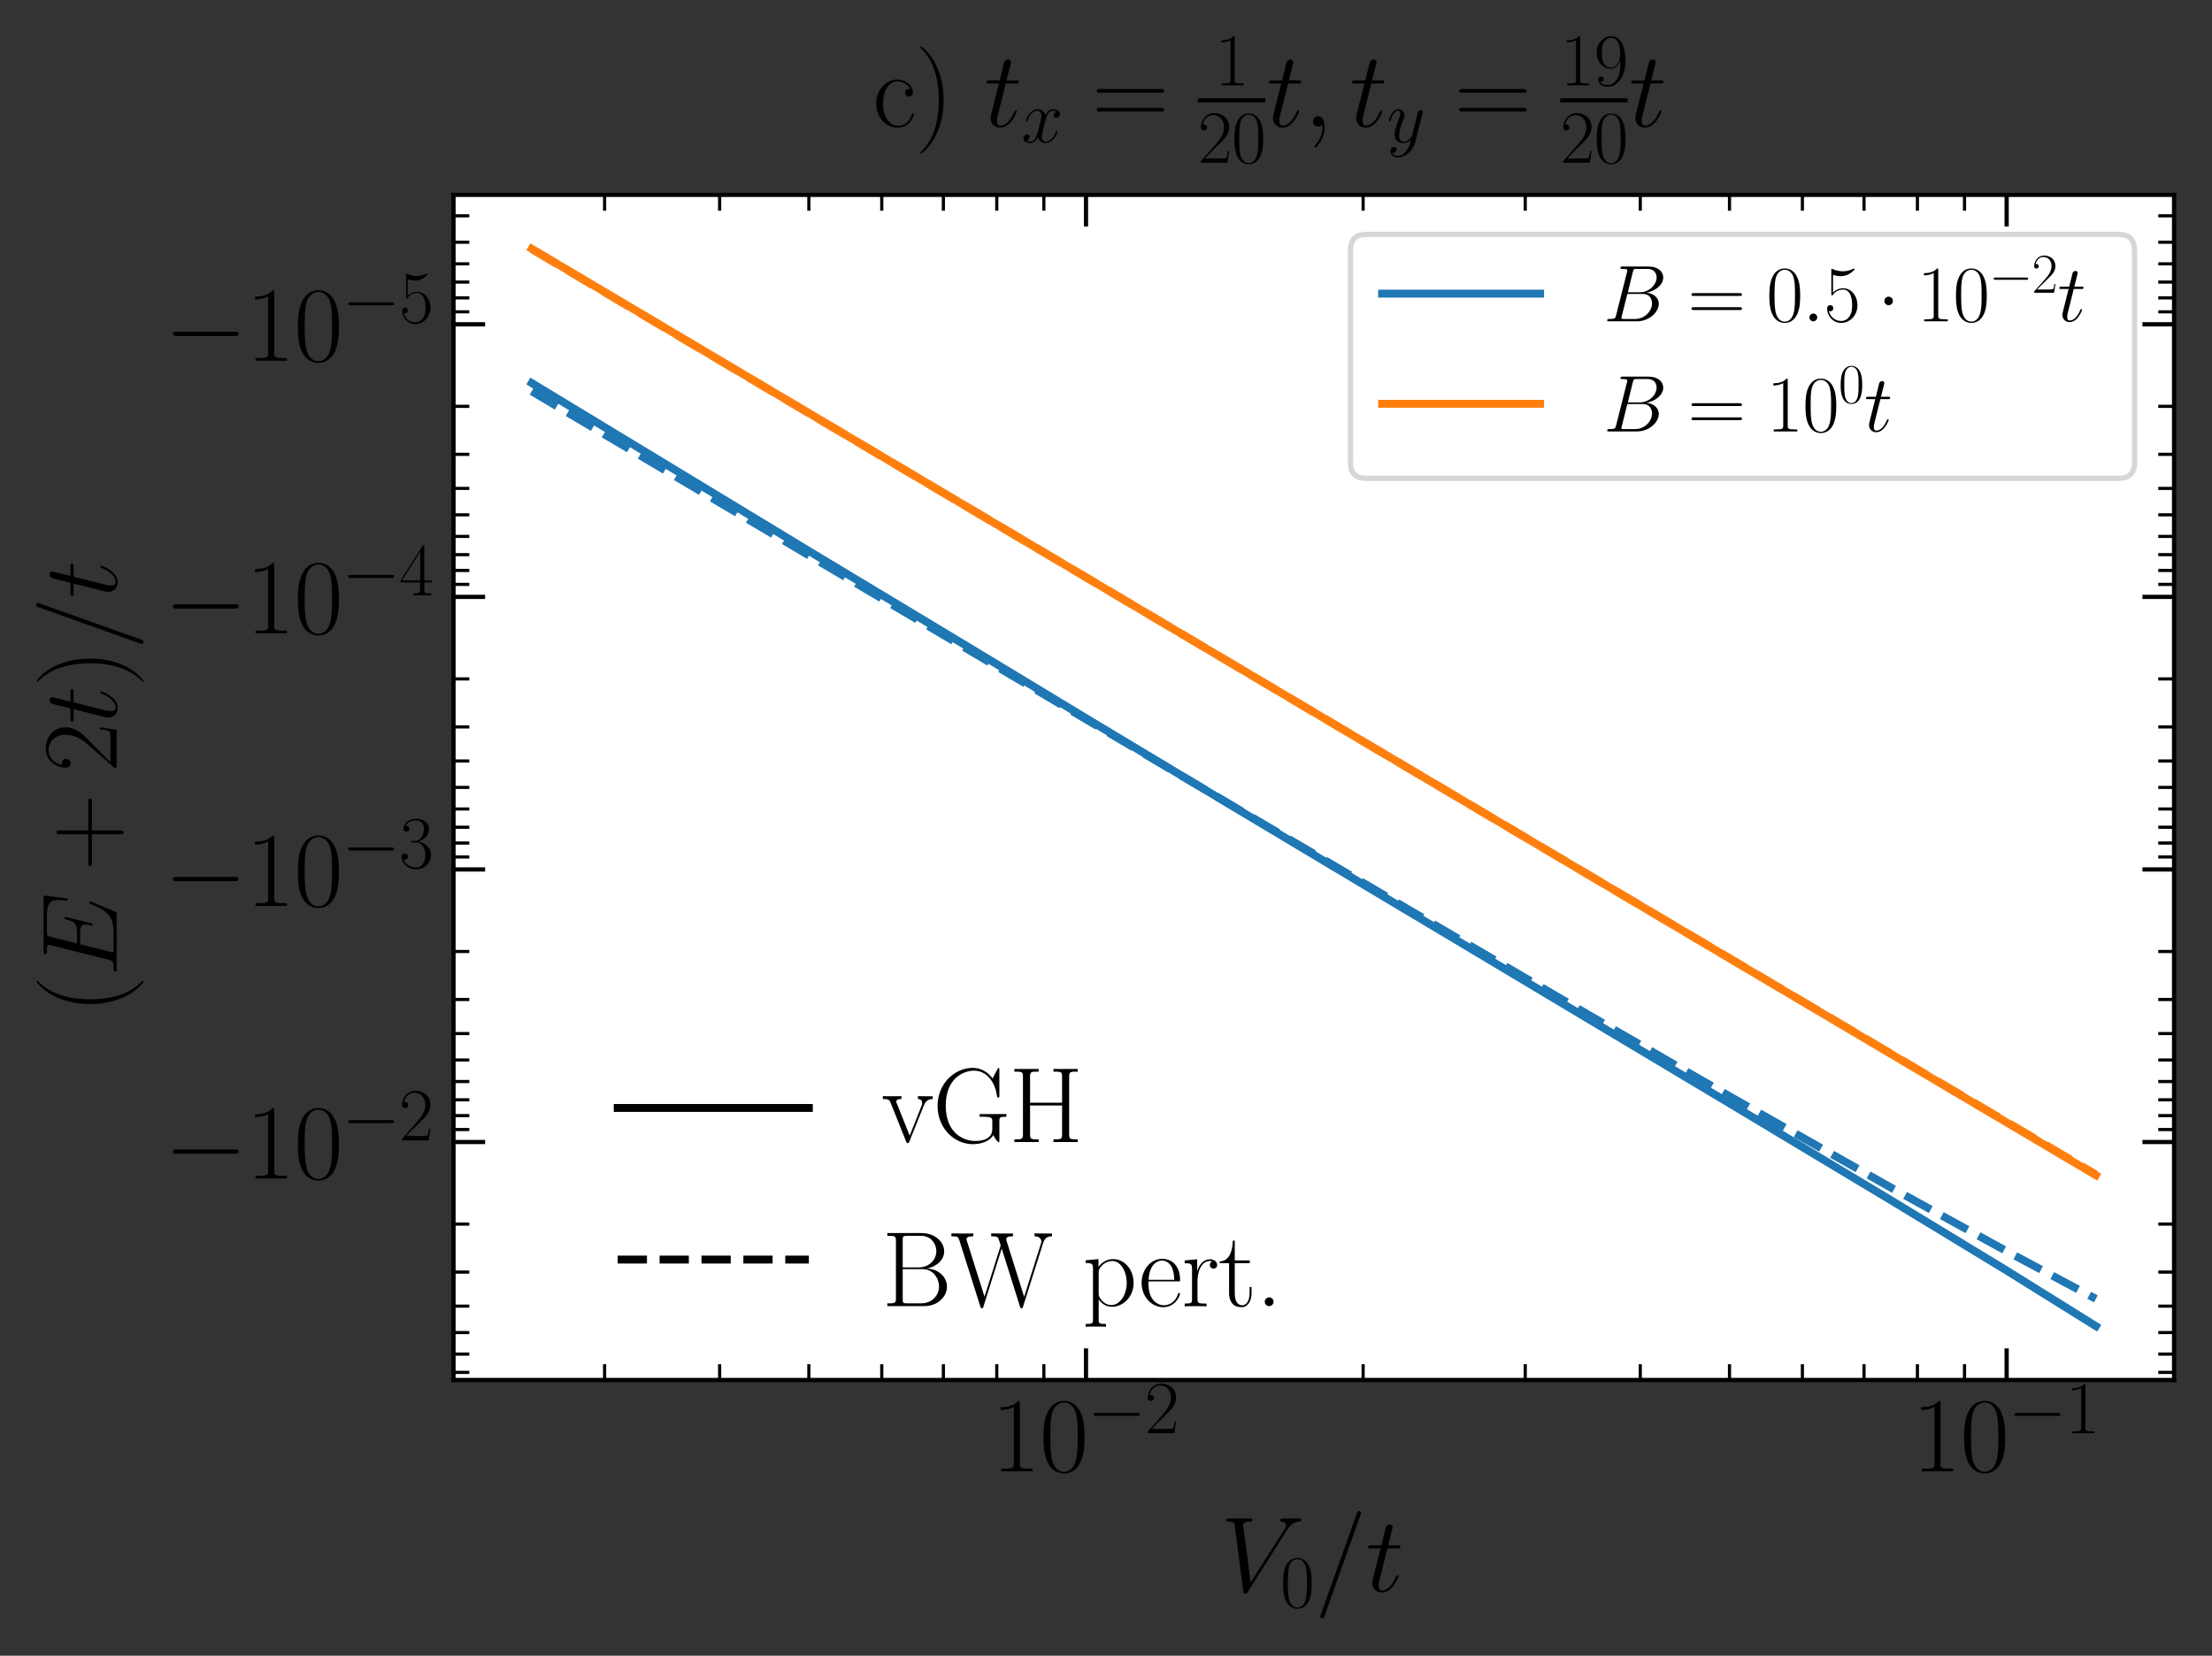 <?xml version="1.0" encoding="utf-8" standalone="no"?>
<!DOCTYPE svg PUBLIC "-//W3C//DTD SVG 1.1//EN"
  "http://www.w3.org/Graphics/SVG/1.1/DTD/svg11.dtd">
<svg xmlns:xlink="http://www.w3.org/1999/xlink" width="419.845pt" height="314.319pt" viewBox="0 0 419.845 314.319" xmlns="http://www.w3.org/2000/svg" version="1.1">
 <rect x="0" y="0" width="419.845" height="314.319" fill="#333333" stroke="none"/>
 <defs>
  <style type="text/css">*{stroke-linejoin: round; stroke-linecap: butt}</style>
 </defs>
 <g id="figure_1">
  <g id="patch_1">
   <path d="M 0 314.319 
L 419.845 314.319 
L 419.845 -0 
L 0 -0 
L 0 314.319 
z
" style="fill: none"/>
  </g>
  <g id="axes_1">
   <g id="patch_2">
    <path d="M 86.076 261.981 
L 412.645 261.981 
L 412.645 36.999 
L 86.076 36.999 
z
" style="fill: #ffffff"/>
   </g>
   <g id="matplotlib.axis_1">
    <g id="xtick_1">
     <g id="line2d_1">
      <defs>
       <path id="m3bafd3b649" d="M 0 0 
L 0 -6 
" style="stroke: #000000; stroke-width: 0.8"/>
      </defs>
      <g>
       <use xlink:href="#m3bafd3b649" x="206.125" y="261.981" style="stroke: #000000; stroke-width: 0.8"/>
      </g>
     </g>
     <g id="line2d_2">
      <defs>
       <path id="mfd00c91b81" d="M 0 0 
L 0 6 
" style="stroke: #000000; stroke-width: 0.8"/>
      </defs>
      <g>
       <use xlink:href="#mfd00c91b81" x="206.125" y="36.999" style="stroke: #000000; stroke-width: 0.8"/>
      </g>
     </g>
     <g id="text_1">
      <!-- $\mathdefault{10^{-2}}$ -->
      <g transform="translate(188.148 279.318) scale(0.2 -0.2)">
       <defs>
        <path id="CMR17-31" d="M 1702 4058 
C 1702 4192 1696 4192 1606 4192 
C 1357 3916 979 3827 621 3827 
C 602 3827 570 3827 563 3808 
C 557 3795 557 3782 557 3648 
C 755 3648 1088 3686 1344 3839 
L 1344 461 
C 1344 236 1331 160 781 160 
L 589 160 
L 589 0 
C 896 0 1216 0 1523 0 
C 1830 0 2150 0 2458 0 
L 2458 160 
L 2266 160 
C 1715 160 1702 230 1702 458 
L 1702 4058 
z
" transform="scale(0.016)"/>
        <path id="CMR17-30" d="M 2688 2025 
C 2688 2416 2682 3080 2413 3591 
C 2176 4039 1798 4198 1466 4198 
C 1158 4198 768 4058 525 3597 
C 269 3118 243 2524 243 2025 
C 243 1661 250 1106 448 619 
C 723 -39 1216 -128 1466 -128 
C 1760 -128 2208 -7 2470 600 
C 2662 1042 2688 1559 2688 2025 
z
M 1466 -26 
C 1056 -26 813 325 723 812 
C 653 1188 653 1738 653 2096 
C 653 2588 653 2997 736 3387 
C 858 3929 1216 4096 1466 4096 
C 1728 4096 2067 3923 2189 3400 
C 2272 3036 2278 2607 2278 2096 
C 2278 1680 2278 1169 2202 792 
C 2067 95 1690 -26 1466 -26 
z
" transform="scale(0.016)"/>
        <path id="CMSY10-0" d="M 4218 1472 
C 4326 1472 4442 1472 4442 1600 
C 4442 1728 4326 1728 4218 1728 
L 755 1728 
C 646 1728 531 1728 531 1600 
C 531 1472 646 1472 755 1472 
L 4218 1472 
z
" transform="scale(0.016)"/>
        <path id="CMR17-32" d="M 2669 989 
L 2554 989 
C 2490 536 2438 459 2413 420 
C 2381 369 1920 369 1830 369 
L 602 369 
C 832 619 1280 1072 1824 1597 
C 2214 1967 2669 2402 2669 3035 
C 2669 3790 2067 4224 1395 4224 
C 691 4224 262 3604 262 3030 
C 262 2780 448 2748 525 2748 
C 589 2748 781 2787 781 3010 
C 781 3207 614 3264 525 3264 
C 486 3264 448 3258 422 3245 
C 544 3790 915 4058 1306 4058 
C 1862 4058 2227 3617 2227 3035 
C 2227 2479 1901 2000 1536 1584 
L 262 146 
L 262 0 
L 2515 0 
L 2669 989 
z
" transform="scale(0.016)"/>
       </defs>
       <use xlink:href="#CMR17-31" transform="scale(0.996)"/>
       <use xlink:href="#CMR17-30" transform="translate(45.69 0) scale(0.996)"/>
       <use xlink:href="#CMSY10-0" transform="translate(91.381 36.154) scale(0.697)"/>
       <use xlink:href="#CMR17-32" transform="translate(145.622 36.154) scale(0.697)"/>
      </g>
     </g>
    </g>
    <g id="xtick_2">
     <g id="line2d_3">
      <g>
       <use xlink:href="#m3bafd3b649" x="380.867" y="261.981" style="stroke: #000000; stroke-width: 0.8"/>
      </g>
     </g>
     <g id="line2d_4">
      <g>
       <use xlink:href="#mfd00c91b81" x="380.867" y="36.999" style="stroke: #000000; stroke-width: 0.8"/>
      </g>
     </g>
     <g id="text_2">
      <!-- $\mathdefault{10^{-1}}$ -->
      <g transform="translate(362.89 279.318) scale(0.2 -0.2)">
       <use xlink:href="#CMR17-31" transform="scale(0.996)"/>
       <use xlink:href="#CMR17-30" transform="translate(45.69 0) scale(0.996)"/>
       <use xlink:href="#CMSY10-0" transform="translate(91.381 36.154) scale(0.697)"/>
       <use xlink:href="#CMR17-31" transform="translate(145.622 36.154) scale(0.697)"/>
      </g>
     </g>
    </g>
    <g id="xtick_3">
     <g id="line2d_5">
      <defs>
       <path id="mc73b7e8c5b" d="M 0 0 
L 0 -3 
" style="stroke: #000000; stroke-width: 0.6"/>
      </defs>
      <g>
       <use xlink:href="#mc73b7e8c5b" x="114.756" y="261.981" style="stroke: #000000; stroke-width: 0.6"/>
      </g>
     </g>
     <g id="line2d_6">
      <defs>
       <path id="mbae20dcf1d" d="M 0 0 
L 0 3 
" style="stroke: #000000; stroke-width: 0.6"/>
      </defs>
      <g>
       <use xlink:href="#mbae20dcf1d" x="114.756" y="36.999" style="stroke: #000000; stroke-width: 0.6"/>
      </g>
     </g>
    </g>
    <g id="xtick_4">
     <g id="line2d_7">
      <g>
       <use xlink:href="#mc73b7e8c5b" x="136.588" y="261.981" style="stroke: #000000; stroke-width: 0.6"/>
      </g>
     </g>
     <g id="line2d_8">
      <g>
       <use xlink:href="#mbae20dcf1d" x="136.588" y="36.999" style="stroke: #000000; stroke-width: 0.6"/>
      </g>
     </g>
    </g>
    <g id="xtick_5">
     <g id="line2d_9">
      <g>
       <use xlink:href="#mc73b7e8c5b" x="153.522" y="261.981" style="stroke: #000000; stroke-width: 0.6"/>
      </g>
     </g>
     <g id="line2d_10">
      <g>
       <use xlink:href="#mbae20dcf1d" x="153.522" y="36.999" style="stroke: #000000; stroke-width: 0.6"/>
      </g>
     </g>
    </g>
    <g id="xtick_6">
     <g id="line2d_11">
      <g>
       <use xlink:href="#mc73b7e8c5b" x="167.359" y="261.981" style="stroke: #000000; stroke-width: 0.6"/>
      </g>
     </g>
     <g id="line2d_12">
      <g>
       <use xlink:href="#mbae20dcf1d" x="167.359" y="36.999" style="stroke: #000000; stroke-width: 0.6"/>
      </g>
     </g>
    </g>
    <g id="xtick_7">
     <g id="line2d_13">
      <g>
       <use xlink:href="#mc73b7e8c5b" x="179.057" y="261.981" style="stroke: #000000; stroke-width: 0.6"/>
      </g>
     </g>
     <g id="line2d_14">
      <g>
       <use xlink:href="#mbae20dcf1d" x="179.057" y="36.999" style="stroke: #000000; stroke-width: 0.6"/>
      </g>
     </g>
    </g>
    <g id="xtick_8">
     <g id="line2d_15">
      <g>
       <use xlink:href="#mc73b7e8c5b" x="189.191" y="261.981" style="stroke: #000000; stroke-width: 0.6"/>
      </g>
     </g>
     <g id="line2d_16">
      <g>
       <use xlink:href="#mbae20dcf1d" x="189.191" y="36.999" style="stroke: #000000; stroke-width: 0.6"/>
      </g>
     </g>
    </g>
    <g id="xtick_9">
     <g id="line2d_17">
      <g>
       <use xlink:href="#mc73b7e8c5b" x="198.129" y="261.981" style="stroke: #000000; stroke-width: 0.6"/>
      </g>
     </g>
     <g id="line2d_18">
      <g>
       <use xlink:href="#mbae20dcf1d" x="198.129" y="36.999" style="stroke: #000000; stroke-width: 0.6"/>
      </g>
     </g>
    </g>
    <g id="xtick_10">
     <g id="line2d_19">
      <g>
       <use xlink:href="#mc73b7e8c5b" x="258.727" y="261.981" style="stroke: #000000; stroke-width: 0.6"/>
      </g>
     </g>
     <g id="line2d_20">
      <g>
       <use xlink:href="#mbae20dcf1d" x="258.727" y="36.999" style="stroke: #000000; stroke-width: 0.6"/>
      </g>
     </g>
    </g>
    <g id="xtick_11">
     <g id="line2d_21">
      <g>
       <use xlink:href="#mc73b7e8c5b" x="289.498" y="261.981" style="stroke: #000000; stroke-width: 0.6"/>
      </g>
     </g>
     <g id="line2d_22">
      <g>
       <use xlink:href="#mbae20dcf1d" x="289.498" y="36.999" style="stroke: #000000; stroke-width: 0.6"/>
      </g>
     </g>
    </g>
    <g id="xtick_12">
     <g id="line2d_23">
      <g>
       <use xlink:href="#mc73b7e8c5b" x="311.33" y="261.981" style="stroke: #000000; stroke-width: 0.6"/>
      </g>
     </g>
     <g id="line2d_24">
      <g>
       <use xlink:href="#mbae20dcf1d" x="311.33" y="36.999" style="stroke: #000000; stroke-width: 0.6"/>
      </g>
     </g>
    </g>
    <g id="xtick_13">
     <g id="line2d_25">
      <g>
       <use xlink:href="#mc73b7e8c5b" x="328.264" y="261.981" style="stroke: #000000; stroke-width: 0.6"/>
      </g>
     </g>
     <g id="line2d_26">
      <g>
       <use xlink:href="#mbae20dcf1d" x="328.264" y="36.999" style="stroke: #000000; stroke-width: 0.6"/>
      </g>
     </g>
    </g>
    <g id="xtick_14">
     <g id="line2d_27">
      <g>
       <use xlink:href="#mc73b7e8c5b" x="342.101" y="261.981" style="stroke: #000000; stroke-width: 0.6"/>
      </g>
     </g>
     <g id="line2d_28">
      <g>
       <use xlink:href="#mbae20dcf1d" x="342.101" y="36.999" style="stroke: #000000; stroke-width: 0.6"/>
      </g>
     </g>
    </g>
    <g id="xtick_15">
     <g id="line2d_29">
      <g>
       <use xlink:href="#mc73b7e8c5b" x="353.799" y="261.981" style="stroke: #000000; stroke-width: 0.6"/>
      </g>
     </g>
     <g id="line2d_30">
      <g>
       <use xlink:href="#mbae20dcf1d" x="353.799" y="36.999" style="stroke: #000000; stroke-width: 0.6"/>
      </g>
     </g>
    </g>
    <g id="xtick_16">
     <g id="line2d_31">
      <g>
       <use xlink:href="#mc73b7e8c5b" x="363.933" y="261.981" style="stroke: #000000; stroke-width: 0.6"/>
      </g>
     </g>
     <g id="line2d_32">
      <g>
       <use xlink:href="#mbae20dcf1d" x="363.933" y="36.999" style="stroke: #000000; stroke-width: 0.6"/>
      </g>
     </g>
    </g>
    <g id="xtick_17">
     <g id="line2d_33">
      <g>
       <use xlink:href="#mc73b7e8c5b" x="372.871" y="261.981" style="stroke: #000000; stroke-width: 0.6"/>
      </g>
     </g>
     <g id="line2d_34">
      <g>
       <use xlink:href="#mbae20dcf1d" x="372.871" y="36.999" style="stroke: #000000; stroke-width: 0.6"/>
      </g>
     </g>
    </g>
    <g id="text_3">
     <!-- $V_0/t$ -->
     <g transform="translate(231.61 302.138) scale(0.2 -0.2)">
      <defs>
       <path id="CMMI12-56" d="M 3962 3640 
C 4179 3984 4378 4136 4704 4162 
C 4768 4168 4819 4168 4819 4282 
C 4819 4308 4806 4346 4749 4346 
C 4634 4346 4358 4346 4243 4346 
C 4058 4346 3866 4346 3686 4346 
C 3635 4346 3571 4346 3571 4226 
C 3571 4168 3629 4162 3654 4162 
C 3891 4143 3917 4029 3917 3952 
C 3917 3857 3827 3710 3821 3704 
L 1811 540 
L 1363 3969 
C 1363 4160 1696 4160 1766 4160 
C 1862 4160 1920 4160 1920 4282 
C 1920 4346 1850 4346 1830 4346 
C 1722 4346 1594 4346 1485 4346 
L 1126 4346 
C 659 4346 467 4346 461 4346 
C 422 4346 346 4346 346 4230 
C 346 4160 390 4160 493 4160 
C 819 4160 838 4102 858 3944 
L 1370 24 
C 1389 -109 1389 -128 1478 -128 
C 1555 -128 1587 -109 1651 -8 
L 3962 3640 
z
" transform="scale(0.016)"/>
       <path id="CMMI12-3d" d="M 2746 4562 
C 2746 4569 2784 4666 2784 4678 
C 2784 4755 2720 4800 2669 4800 
C 2637 4800 2579 4800 2528 4659 
L 384 -1363 
C 384 -1370 346 -1465 346 -1478 
C 346 -1555 410 -1600 461 -1600 
C 499 -1600 557 -1593 602 -1459 
L 2746 4562 
z
" transform="scale(0.016)"/>
       <path id="CMMI12-74" d="M 1286 2566 
L 1875 2566 
C 1997 2566 2061 2566 2061 2681 
C 2061 2752 2022 2752 1894 2752 
L 1331 2752 
L 1568 3692 
C 1594 3781 1594 3794 1594 3840 
C 1594 3943 1510 4000 1427 4000 
C 1376 4000 1229 3981 1178 3775 
L 928 2752 
L 326 2752 
C 198 2752 141 2752 141 2630 
C 141 2566 186 2566 307 2566 
L 877 2566 
L 454 881 
C 403 658 384 594 384 511 
C 384 211 595 -64 954 -64 
C 1600 -64 1946 868 1946 912 
C 1946 951 1920 970 1882 970 
C 1869 970 1843 970 1830 944 
C 1824 938 1818 931 1773 829 
C 1638 511 1344 64 973 64 
C 781 64 768 224 768 364 
C 768 370 768 492 787 568 
L 1286 2566 
z
" transform="scale(0.016)"/>
      </defs>
      <use xlink:href="#CMMI12-56" transform="scale(0.996)"/>
      <use xlink:href="#CMR17-30" transform="translate(56.87 -14.944) scale(0.697)"/>
      <use xlink:href="#CMMI12-3d" transform="translate(89.351 0) scale(0.996)"/>
      <use xlink:href="#CMMI12-74" transform="translate(138.126 0) scale(0.996)"/>
     </g>
    </g>
   </g>
   <g id="matplotlib.axis_2">
    <g id="ytick_1">
     <g id="line2d_35">
      <defs>
       <path id="m0bc4ffce22" d="M 0 0 
L 6 0 
" style="stroke: #000000; stroke-width: 0.8"/>
      </defs>
      <g>
       <use xlink:href="#m0bc4ffce22" x="86.076" y="216.804" style="stroke: #000000; stroke-width: 0.8"/>
      </g>
     </g>
     <g id="line2d_36">
      <defs>
       <path id="m3f24c26c04" d="M 0 0 
L -6 0 
" style="stroke: #000000; stroke-width: 0.8"/>
      </defs>
      <g>
       <use xlink:href="#m3f24c26c04" x="412.645" y="216.804" style="stroke: #000000; stroke-width: 0.8"/>
      </g>
     </g>
     <g id="text_4">
      <!-- $-10^{-2}$ -->
      <g transform="translate(31.125 223.723) scale(0.2 -0.2)">
       <use xlink:href="#CMSY10-0" transform="scale(0.996)"/>
       <use xlink:href="#CMR17-31" transform="translate(77.487 0) scale(0.996)"/>
       <use xlink:href="#CMR17-30" transform="translate(123.178 0) scale(0.996)"/>
       <use xlink:href="#CMSY10-0" transform="translate(168.868 36.154) scale(0.697)"/>
       <use xlink:href="#CMR17-32" transform="translate(223.109 36.154) scale(0.697)"/>
      </g>
     </g>
    </g>
    <g id="ytick_2">
     <g id="line2d_37">
      <g>
       <use xlink:href="#m0bc4ffce22" x="86.076" y="165.058" style="stroke: #000000; stroke-width: 0.8"/>
      </g>
     </g>
     <g id="line2d_38">
      <g>
       <use xlink:href="#m3f24c26c04" x="412.645" y="165.058" style="stroke: #000000; stroke-width: 0.8"/>
      </g>
     </g>
     <g id="text_5">
      <!-- $-10^{-3}$ -->
      <g transform="translate(31.125 171.976) scale(0.2 -0.2)">
       <defs>
        <path id="CMR17-33" d="M 1414 2157 
C 1984 2157 2234 1662 2234 1090 
C 2234 320 1824 25 1453 25 
C 1114 25 563 194 390 693 
C 422 680 454 680 486 680 
C 640 680 755 782 755 948 
C 755 1133 614 1216 486 1216 
C 378 1216 211 1165 211 926 
C 211 335 787 -128 1466 -128 
C 2176 -128 2720 430 2720 1085 
C 2720 1707 2208 2157 1600 2227 
C 2086 2328 2554 2756 2554 3329 
C 2554 3820 2048 4179 1472 4179 
C 890 4179 378 3829 378 3329 
C 378 3110 544 3072 627 3072 
C 762 3072 877 3155 877 3321 
C 877 3486 762 3569 627 3569 
C 602 3569 570 3569 544 3557 
C 730 3959 1235 4032 1459 4032 
C 1683 4032 2106 3925 2106 3320 
C 2106 3143 2080 2828 1862 2550 
C 1670 2304 1453 2304 1242 2284 
C 1210 2284 1062 2269 1037 2269 
C 992 2263 966 2257 966 2208 
C 966 2163 973 2157 1101 2157 
L 1414 2157 
z
" transform="scale(0.016)"/>
       </defs>
       <use xlink:href="#CMSY10-0" transform="scale(0.996)"/>
       <use xlink:href="#CMR17-31" transform="translate(77.487 0) scale(0.996)"/>
       <use xlink:href="#CMR17-30" transform="translate(123.178 0) scale(0.996)"/>
       <use xlink:href="#CMSY10-0" transform="translate(168.868 36.154) scale(0.697)"/>
       <use xlink:href="#CMR17-33" transform="translate(223.109 36.154) scale(0.697)"/>
      </g>
     </g>
    </g>
    <g id="ytick_3">
     <g id="line2d_39">
      <g>
       <use xlink:href="#m0bc4ffce22" x="86.076" y="113.311" style="stroke: #000000; stroke-width: 0.8"/>
      </g>
     </g>
     <g id="line2d_40">
      <g>
       <use xlink:href="#m3f24c26c04" x="412.645" y="113.311" style="stroke: #000000; stroke-width: 0.8"/>
      </g>
     </g>
     <g id="text_6">
      <!-- $-10^{-4}$ -->
      <g transform="translate(31.125 120.229) scale(0.2 -0.2)">
       <defs>
        <path id="CMR17-34" d="M 2150 4122 
C 2150 4256 2144 4256 2029 4256 
L 128 1254 
L 128 1088 
L 1779 1088 
L 1779 457 
C 1779 224 1766 160 1318 160 
L 1197 160 
L 1197 0 
C 1402 0 1747 0 1965 0 
C 2182 0 2528 0 2733 0 
L 2733 160 
L 2611 160 
C 2163 160 2150 224 2150 457 
L 2150 1088 
L 2803 1088 
L 2803 1254 
L 2150 1254 
L 2150 4122 
z
M 1798 3703 
L 1798 1254 
L 256 1254 
L 1798 3703 
z
" transform="scale(0.016)"/>
       </defs>
       <use xlink:href="#CMSY10-0" transform="scale(0.996)"/>
       <use xlink:href="#CMR17-31" transform="translate(77.487 0) scale(0.996)"/>
       <use xlink:href="#CMR17-30" transform="translate(123.178 0) scale(0.996)"/>
       <use xlink:href="#CMSY10-0" transform="translate(168.868 36.154) scale(0.697)"/>
       <use xlink:href="#CMR17-34" transform="translate(223.109 36.154) scale(0.697)"/>
      </g>
     </g>
    </g>
    <g id="ytick_4">
     <g id="line2d_41">
      <g>
       <use xlink:href="#m0bc4ffce22" x="86.076" y="61.564" style="stroke: #000000; stroke-width: 0.8"/>
      </g>
     </g>
     <g id="line2d_42">
      <g>
       <use xlink:href="#m3f24c26c04" x="412.645" y="61.564" style="stroke: #000000; stroke-width: 0.8"/>
      </g>
     </g>
     <g id="text_7">
      <!-- $-10^{-5}$ -->
      <g transform="translate(31.125 68.482) scale(0.2 -0.2)">
       <defs>
        <path id="CMR17-35" d="M 730 3692 
C 794 3666 1056 3584 1325 3584 
C 1920 3584 2246 3911 2432 4100 
C 2432 4157 2432 4192 2394 4192 
C 2387 4192 2374 4192 2323 4163 
C 2099 4058 1837 3973 1517 3973 
C 1325 3973 1037 3999 723 4139 
C 653 4171 640 4171 634 4171 
C 602 4171 595 4164 595 4037 
L 595 2203 
C 595 2089 595 2057 659 2057 
C 691 2057 704 2070 736 2114 
C 941 2401 1222 2522 1542 2522 
C 1766 2522 2246 2382 2246 1289 
C 2246 1085 2246 715 2054 421 
C 1894 159 1645 25 1370 25 
C 947 25 518 320 403 814 
C 429 807 480 795 506 795 
C 589 795 749 840 749 1038 
C 749 1210 627 1280 506 1280 
C 358 1280 262 1190 262 1011 
C 262 454 704 -128 1382 -128 
C 2042 -128 2669 440 2669 1264 
C 2669 2030 2170 2624 1549 2624 
C 1222 2624 947 2503 730 2274 
L 730 3692 
z
" transform="scale(0.016)"/>
       </defs>
       <use xlink:href="#CMSY10-0" transform="scale(0.996)"/>
       <use xlink:href="#CMR17-31" transform="translate(77.487 0) scale(0.996)"/>
       <use xlink:href="#CMR17-30" transform="translate(123.178 0) scale(0.996)"/>
       <use xlink:href="#CMSY10-0" transform="translate(168.868 36.154) scale(0.697)"/>
       <use xlink:href="#CMR17-35" transform="translate(223.109 36.154) scale(0.697)"/>
      </g>
     </g>
    </g>
    <g id="ytick_5">
     <g id="line2d_43">
      <defs>
       <path id="md15d15e0cb" d="M 0 0 
L 3 0 
" style="stroke: #000000; stroke-width: 0.6"/>
      </defs>
      <g>
       <use xlink:href="#md15d15e0cb" x="86.076" y="40.972" style="stroke: #000000; stroke-width: 0.6"/>
      </g>
     </g>
     <g id="line2d_44">
      <defs>
       <path id="me8502a0929" d="M 0 0 
L -3 0 
" style="stroke: #000000; stroke-width: 0.6"/>
      </defs>
      <g>
       <use xlink:href="#me8502a0929" x="412.645" y="40.972" style="stroke: #000000; stroke-width: 0.6"/>
      </g>
     </g>
    </g>
    <g id="ytick_6">
     <g id="line2d_45">
      <g>
       <use xlink:href="#md15d15e0cb" x="86.076" y="45.987" style="stroke: #000000; stroke-width: 0.6"/>
      </g>
     </g>
     <g id="line2d_46">
      <g>
       <use xlink:href="#me8502a0929" x="412.645" y="45.987" style="stroke: #000000; stroke-width: 0.6"/>
      </g>
     </g>
    </g>
    <g id="ytick_7">
     <g id="line2d_47">
      <g>
       <use xlink:href="#md15d15e0cb" x="86.076" y="50.084" style="stroke: #000000; stroke-width: 0.6"/>
      </g>
     </g>
     <g id="line2d_48">
      <g>
       <use xlink:href="#me8502a0929" x="412.645" y="50.084" style="stroke: #000000; stroke-width: 0.6"/>
      </g>
     </g>
    </g>
    <g id="ytick_8">
     <g id="line2d_49">
      <g>
       <use xlink:href="#md15d15e0cb" x="86.076" y="53.548" style="stroke: #000000; stroke-width: 0.6"/>
      </g>
     </g>
     <g id="line2d_50">
      <g>
       <use xlink:href="#me8502a0929" x="412.645" y="53.548" style="stroke: #000000; stroke-width: 0.6"/>
      </g>
     </g>
    </g>
    <g id="ytick_9">
     <g id="line2d_51">
      <g>
       <use xlink:href="#md15d15e0cb" x="86.076" y="56.549" style="stroke: #000000; stroke-width: 0.6"/>
      </g>
     </g>
     <g id="line2d_52">
      <g>
       <use xlink:href="#me8502a0929" x="412.645" y="56.549" style="stroke: #000000; stroke-width: 0.6"/>
      </g>
     </g>
    </g>
    <g id="ytick_10">
     <g id="line2d_53">
      <g>
       <use xlink:href="#md15d15e0cb" x="86.076" y="59.196" style="stroke: #000000; stroke-width: 0.6"/>
      </g>
     </g>
     <g id="line2d_54">
      <g>
       <use xlink:href="#me8502a0929" x="412.645" y="59.196" style="stroke: #000000; stroke-width: 0.6"/>
      </g>
     </g>
    </g>
    <g id="ytick_11">
     <g id="line2d_55">
      <g>
       <use xlink:href="#md15d15e0cb" x="86.076" y="77.141" style="stroke: #000000; stroke-width: 0.6"/>
      </g>
     </g>
     <g id="line2d_56">
      <g>
       <use xlink:href="#me8502a0929" x="412.645" y="77.141" style="stroke: #000000; stroke-width: 0.6"/>
      </g>
     </g>
    </g>
    <g id="ytick_12">
     <g id="line2d_57">
      <g>
       <use xlink:href="#md15d15e0cb" x="86.076" y="86.253" style="stroke: #000000; stroke-width: 0.6"/>
      </g>
     </g>
     <g id="line2d_58">
      <g>
       <use xlink:href="#me8502a0929" x="412.645" y="86.253" style="stroke: #000000; stroke-width: 0.6"/>
      </g>
     </g>
    </g>
    <g id="ytick_13">
     <g id="line2d_59">
      <g>
       <use xlink:href="#md15d15e0cb" x="86.076" y="92.719" style="stroke: #000000; stroke-width: 0.6"/>
      </g>
     </g>
     <g id="line2d_60">
      <g>
       <use xlink:href="#me8502a0929" x="412.645" y="92.719" style="stroke: #000000; stroke-width: 0.6"/>
      </g>
     </g>
    </g>
    <g id="ytick_14">
     <g id="line2d_61">
      <g>
       <use xlink:href="#md15d15e0cb" x="86.076" y="97.733" style="stroke: #000000; stroke-width: 0.6"/>
      </g>
     </g>
     <g id="line2d_62">
      <g>
       <use xlink:href="#me8502a0929" x="412.645" y="97.733" style="stroke: #000000; stroke-width: 0.6"/>
      </g>
     </g>
    </g>
    <g id="ytick_15">
     <g id="line2d_63">
      <g>
       <use xlink:href="#md15d15e0cb" x="86.076" y="101.831" style="stroke: #000000; stroke-width: 0.6"/>
      </g>
     </g>
     <g id="line2d_64">
      <g>
       <use xlink:href="#me8502a0929" x="412.645" y="101.831" style="stroke: #000000; stroke-width: 0.6"/>
      </g>
     </g>
    </g>
    <g id="ytick_16">
     <g id="line2d_65">
      <g>
       <use xlink:href="#md15d15e0cb" x="86.076" y="105.295" style="stroke: #000000; stroke-width: 0.6"/>
      </g>
     </g>
     <g id="line2d_66">
      <g>
       <use xlink:href="#me8502a0929" x="412.645" y="105.295" style="stroke: #000000; stroke-width: 0.6"/>
      </g>
     </g>
    </g>
    <g id="ytick_17">
     <g id="line2d_67">
      <g>
       <use xlink:href="#md15d15e0cb" x="86.076" y="108.296" style="stroke: #000000; stroke-width: 0.6"/>
      </g>
     </g>
     <g id="line2d_68">
      <g>
       <use xlink:href="#me8502a0929" x="412.645" y="108.296" style="stroke: #000000; stroke-width: 0.6"/>
      </g>
     </g>
    </g>
    <g id="ytick_18">
     <g id="line2d_69">
      <g>
       <use xlink:href="#md15d15e0cb" x="86.076" y="110.943" style="stroke: #000000; stroke-width: 0.6"/>
      </g>
     </g>
     <g id="line2d_70">
      <g>
       <use xlink:href="#me8502a0929" x="412.645" y="110.943" style="stroke: #000000; stroke-width: 0.6"/>
      </g>
     </g>
    </g>
    <g id="ytick_19">
     <g id="line2d_71">
      <g>
       <use xlink:href="#md15d15e0cb" x="86.076" y="128.888" style="stroke: #000000; stroke-width: 0.6"/>
      </g>
     </g>
     <g id="line2d_72">
      <g>
       <use xlink:href="#me8502a0929" x="412.645" y="128.888" style="stroke: #000000; stroke-width: 0.6"/>
      </g>
     </g>
    </g>
    <g id="ytick_20">
     <g id="line2d_73">
      <g>
       <use xlink:href="#md15d15e0cb" x="86.076" y="138" style="stroke: #000000; stroke-width: 0.6"/>
      </g>
     </g>
     <g id="line2d_74">
      <g>
       <use xlink:href="#me8502a0929" x="412.645" y="138" style="stroke: #000000; stroke-width: 0.6"/>
      </g>
     </g>
    </g>
    <g id="ytick_21">
     <g id="line2d_75">
      <g>
       <use xlink:href="#md15d15e0cb" x="86.076" y="144.465" style="stroke: #000000; stroke-width: 0.6"/>
      </g>
     </g>
     <g id="line2d_76">
      <g>
       <use xlink:href="#me8502a0929" x="412.645" y="144.465" style="stroke: #000000; stroke-width: 0.6"/>
      </g>
     </g>
    </g>
    <g id="ytick_22">
     <g id="line2d_77">
      <g>
       <use xlink:href="#md15d15e0cb" x="86.076" y="149.48" style="stroke: #000000; stroke-width: 0.6"/>
      </g>
     </g>
     <g id="line2d_78">
      <g>
       <use xlink:href="#me8502a0929" x="412.645" y="149.48" style="stroke: #000000; stroke-width: 0.6"/>
      </g>
     </g>
    </g>
    <g id="ytick_23">
     <g id="line2d_79">
      <g>
       <use xlink:href="#md15d15e0cb" x="86.076" y="153.578" style="stroke: #000000; stroke-width: 0.6"/>
      </g>
     </g>
     <g id="line2d_80">
      <g>
       <use xlink:href="#me8502a0929" x="412.645" y="153.578" style="stroke: #000000; stroke-width: 0.6"/>
      </g>
     </g>
    </g>
    <g id="ytick_24">
     <g id="line2d_81">
      <g>
       <use xlink:href="#md15d15e0cb" x="86.076" y="157.042" style="stroke: #000000; stroke-width: 0.6"/>
      </g>
     </g>
     <g id="line2d_82">
      <g>
       <use xlink:href="#me8502a0929" x="412.645" y="157.042" style="stroke: #000000; stroke-width: 0.6"/>
      </g>
     </g>
    </g>
    <g id="ytick_25">
     <g id="line2d_83">
      <g>
       <use xlink:href="#md15d15e0cb" x="86.076" y="160.043" style="stroke: #000000; stroke-width: 0.6"/>
      </g>
     </g>
     <g id="line2d_84">
      <g>
       <use xlink:href="#me8502a0929" x="412.645" y="160.043" style="stroke: #000000; stroke-width: 0.6"/>
      </g>
     </g>
    </g>
    <g id="ytick_26">
     <g id="line2d_85">
      <g>
       <use xlink:href="#md15d15e0cb" x="86.076" y="162.69" style="stroke: #000000; stroke-width: 0.6"/>
      </g>
     </g>
     <g id="line2d_86">
      <g>
       <use xlink:href="#me8502a0929" x="412.645" y="162.69" style="stroke: #000000; stroke-width: 0.6"/>
      </g>
     </g>
    </g>
    <g id="ytick_27">
     <g id="line2d_87">
      <g>
       <use xlink:href="#md15d15e0cb" x="86.076" y="180.635" style="stroke: #000000; stroke-width: 0.6"/>
      </g>
     </g>
     <g id="line2d_88">
      <g>
       <use xlink:href="#me8502a0929" x="412.645" y="180.635" style="stroke: #000000; stroke-width: 0.6"/>
      </g>
     </g>
    </g>
    <g id="ytick_28">
     <g id="line2d_89">
      <g>
       <use xlink:href="#md15d15e0cb" x="86.076" y="189.747" style="stroke: #000000; stroke-width: 0.6"/>
      </g>
     </g>
     <g id="line2d_90">
      <g>
       <use xlink:href="#me8502a0929" x="412.645" y="189.747" style="stroke: #000000; stroke-width: 0.6"/>
      </g>
     </g>
    </g>
    <g id="ytick_29">
     <g id="line2d_91">
      <g>
       <use xlink:href="#md15d15e0cb" x="86.076" y="196.212" style="stroke: #000000; stroke-width: 0.6"/>
      </g>
     </g>
     <g id="line2d_92">
      <g>
       <use xlink:href="#me8502a0929" x="412.645" y="196.212" style="stroke: #000000; stroke-width: 0.6"/>
      </g>
     </g>
    </g>
    <g id="ytick_30">
     <g id="line2d_93">
      <g>
       <use xlink:href="#md15d15e0cb" x="86.076" y="201.227" style="stroke: #000000; stroke-width: 0.6"/>
      </g>
     </g>
     <g id="line2d_94">
      <g>
       <use xlink:href="#me8502a0929" x="412.645" y="201.227" style="stroke: #000000; stroke-width: 0.6"/>
      </g>
     </g>
    </g>
    <g id="ytick_31">
     <g id="line2d_95">
      <g>
       <use xlink:href="#md15d15e0cb" x="86.076" y="205.324" style="stroke: #000000; stroke-width: 0.6"/>
      </g>
     </g>
     <g id="line2d_96">
      <g>
       <use xlink:href="#me8502a0929" x="412.645" y="205.324" style="stroke: #000000; stroke-width: 0.6"/>
      </g>
     </g>
    </g>
    <g id="ytick_32">
     <g id="line2d_97">
      <g>
       <use xlink:href="#md15d15e0cb" x="86.076" y="208.789" style="stroke: #000000; stroke-width: 0.6"/>
      </g>
     </g>
     <g id="line2d_98">
      <g>
       <use xlink:href="#me8502a0929" x="412.645" y="208.789" style="stroke: #000000; stroke-width: 0.6"/>
      </g>
     </g>
    </g>
    <g id="ytick_33">
     <g id="line2d_99">
      <g>
       <use xlink:href="#md15d15e0cb" x="86.076" y="211.79" style="stroke: #000000; stroke-width: 0.6"/>
      </g>
     </g>
     <g id="line2d_100">
      <g>
       <use xlink:href="#me8502a0929" x="412.645" y="211.79" style="stroke: #000000; stroke-width: 0.6"/>
      </g>
     </g>
    </g>
    <g id="ytick_34">
     <g id="line2d_101">
      <g>
       <use xlink:href="#md15d15e0cb" x="86.076" y="214.437" style="stroke: #000000; stroke-width: 0.6"/>
      </g>
     </g>
     <g id="line2d_102">
      <g>
       <use xlink:href="#me8502a0929" x="412.645" y="214.437" style="stroke: #000000; stroke-width: 0.6"/>
      </g>
     </g>
    </g>
    <g id="ytick_35">
     <g id="line2d_103">
      <g>
       <use xlink:href="#md15d15e0cb" x="86.076" y="232.382" style="stroke: #000000; stroke-width: 0.6"/>
      </g>
     </g>
     <g id="line2d_104">
      <g>
       <use xlink:href="#me8502a0929" x="412.645" y="232.382" style="stroke: #000000; stroke-width: 0.6"/>
      </g>
     </g>
    </g>
    <g id="ytick_36">
     <g id="line2d_105">
      <g>
       <use xlink:href="#md15d15e0cb" x="86.076" y="241.494" style="stroke: #000000; stroke-width: 0.6"/>
      </g>
     </g>
     <g id="line2d_106">
      <g>
       <use xlink:href="#me8502a0929" x="412.645" y="241.494" style="stroke: #000000; stroke-width: 0.6"/>
      </g>
     </g>
    </g>
    <g id="ytick_37">
     <g id="line2d_107">
      <g>
       <use xlink:href="#md15d15e0cb" x="86.076" y="247.959" style="stroke: #000000; stroke-width: 0.6"/>
      </g>
     </g>
     <g id="line2d_108">
      <g>
       <use xlink:href="#me8502a0929" x="412.645" y="247.959" style="stroke: #000000; stroke-width: 0.6"/>
      </g>
     </g>
    </g>
    <g id="ytick_38">
     <g id="line2d_109">
      <g>
       <use xlink:href="#md15d15e0cb" x="86.076" y="252.974" style="stroke: #000000; stroke-width: 0.6"/>
      </g>
     </g>
     <g id="line2d_110">
      <g>
       <use xlink:href="#me8502a0929" x="412.645" y="252.974" style="stroke: #000000; stroke-width: 0.6"/>
      </g>
     </g>
    </g>
    <g id="ytick_39">
     <g id="line2d_111">
      <g>
       <use xlink:href="#md15d15e0cb" x="86.076" y="257.071" style="stroke: #000000; stroke-width: 0.6"/>
      </g>
     </g>
     <g id="line2d_112">
      <g>
       <use xlink:href="#me8502a0929" x="412.645" y="257.071" style="stroke: #000000; stroke-width: 0.6"/>
      </g>
     </g>
    </g>
    <g id="ytick_40">
     <g id="line2d_113">
      <g>
       <use xlink:href="#md15d15e0cb" x="86.076" y="260.536" style="stroke: #000000; stroke-width: 0.6"/>
      </g>
     </g>
     <g id="line2d_114">
      <g>
       <use xlink:href="#me8502a0929" x="412.645" y="260.536" style="stroke: #000000; stroke-width: 0.6"/>
      </g>
     </g>
    </g>
    <g id="text_8">
     <!-- $(E+2t)/t$ -->
     <g transform="translate(22.144 192.443) rotate(-90) scale(0.2 -0.2)">
      <defs>
       <path id="CMR17-28" d="M 1958 -1561 
C 1958 -1555 1958 -1542 1939 -1523 
C 1645 -1224 858 -407 858 1581 
C 858 3569 1632 4379 1946 4697 
C 1946 4704 1958 4717 1958 4736 
C 1958 4755 1939 4768 1914 4768 
C 1843 4768 1299 4296 986 3594 
C 666 2887 576 2199 576 1588 
C 576 1128 621 351 1005 -471 
C 1312 -1135 1837 -1600 1914 -1600 
C 1946 -1600 1958 -1587 1958 -1561 
z
" transform="scale(0.016)"/>
       <path id="CMMI12-45" d="M 4448 1489 
C 4454 1508 4474 1554 4474 1579 
C 4474 1611 4448 1643 4410 1643 
C 4384 1643 4371 1637 4352 1617 
C 4339 1611 4339 1598 4282 1469 
C 3904 570 3629 185 2605 185 
L 1670 185 
C 1581 185 1568 185 1530 192 
C 1459 198 1453 211 1453 262 
C 1453 307 1466 345 1478 403 
L 1920 2176 
L 2554 2176 
C 3053 2176 3091 2066 3091 1874 
C 3091 1810 3091 1752 3046 1560 
C 3034 1534 3027 1508 3027 1489 
C 3027 1444 3059 1425 3098 1425 
C 3155 1425 3162 1469 3187 1559 
L 3552 3042 
C 3552 3073 3526 3105 3488 3105 
C 3430 3105 3424 3080 3398 2990 
C 3270 2501 3142 2361 2573 2361 
L 1965 2361 
L 2362 3930 
C 2419 4154 2432 4154 2694 4154 
L 3610 4154 
C 4397 4154 4557 3943 4557 3458 
C 4557 3451 4557 3273 4531 3062 
C 4525 3036 4518 2998 4518 2985 
C 4518 2934 4550 2915 4589 2915 
C 4634 2915 4659 2941 4672 3055 
L 4806 4174 
C 4806 4195 4819 4263 4819 4277 
C 4819 4352 4762 4352 4646 4352 
L 1523 4352 
C 1402 4352 1338 4352 1338 4229 
C 1338 4154 1382 4154 1491 4154 
C 1888 4154 1888 4114 1888 4052 
C 1888 4020 1882 3994 1862 3924 
L 998 473 
C 941 249 928 185 480 185 
C 358 185 294 185 294 70 
C 294 0 333 0 461 0 
L 3674 0 
C 3814 0 3821 6 3866 110 
L 4448 1489 
z
" transform="scale(0.016)"/>
       <path id="CMR17-2b" d="M 2413 1472 
L 4109 1472 
C 4198 1472 4307 1472 4307 1580 
C 4307 1695 4205 1695 4109 1695 
L 2413 1695 
L 2413 3386 
C 2413 3475 2413 3584 2304 3584 
C 2189 3584 2189 3482 2189 3386 
L 2189 1695 
L 493 1695 
C 403 1695 294 1695 294 1587 
C 294 1472 397 1472 493 1472 
L 2189 1472 
L 2189 -218 
C 2189 -307 2189 -416 2298 -416 
C 2413 -416 2413 -314 2413 -218 
L 2413 1472 
z
" transform="scale(0.016)"/>
       <path id="CMR17-29" d="M 1683 1581 
C 1683 2040 1638 2817 1254 3639 
C 947 4303 422 4768 346 4768 
C 326 4768 301 4761 301 4729 
C 301 4717 307 4710 314 4697 
C 621 4378 1402 3568 1402 1584 
C 1402 -407 627 -1217 314 -1537 
C 307 -1549 301 -1556 301 -1568 
C 301 -1600 326 -1600 346 -1600 
C 416 -1600 960 -1128 1274 -426 
C 1594 281 1683 969 1683 1581 
z
" transform="scale(0.016)"/>
      </defs>
      <use xlink:href="#CMR17-28" transform="scale(0.996)"/>
      <use xlink:href="#CMMI12-45" transform="translate(35.281 0) scale(0.996)"/>
      <use xlink:href="#CMR17-2b" transform="translate(135.472 0) scale(0.996)"/>
      <use xlink:href="#CMR17-32" transform="translate(229.326 0) scale(0.996)"/>
      <use xlink:href="#CMMI12-74" transform="translate(275.016 0) scale(0.996)"/>
      <use xlink:href="#CMR17-29" transform="translate(310.242 0) scale(0.996)"/>
      <use xlink:href="#CMMI12-3d" transform="translate(345.523 0) scale(0.996)"/>
      <use xlink:href="#CMMI12-74" transform="translate(394.298 0) scale(0.996)"/>
     </g>
    </g>
   </g>
   <g id="line2d_115">
    <path d="M 100.92 72.717 
L 153.522 104.605 
L 184.293 123.134 
L 206.125 136.343 
L 223.059 146.531 
L 236.895 154.827 
L 248.594 161.828 
L 258.727 167.888 
L 267.666 173.23 
L 275.662 178.005 
L 282.895 182.326 
L 289.498 186.28 
L 295.572 189.913 
L 301.196 193.276 
L 306.432 196.406 
L 311.33 199.333 
L 315.931 202.084 
L 320.268 204.678 
L 324.372 207.132 
L 328.264 209.46 
L 359.035 227.934 
L 380.867 241.202 
L 397.801 251.755 
" clip-path="url(#p58906344ab)" style="fill: none; stroke: #1f77b4; stroke-width: 1.5; stroke-linecap: square"/>
   </g>
   <g id="line2d_116">
    <path d="M 100.92 74.28 
L 153.522 105.428 
L 184.293 123.64 
L 206.125 136.554 
L 223.059 146.563 
L 236.895 154.733 
L 248.594 161.632 
L 258.727 167.6 
L 267.666 172.857 
L 275.662 177.551 
L 282.895 181.79 
L 289.498 185.653 
L 295.572 189.198 
L 301.196 192.474 
L 306.432 195.517 
L 311.33 198.357 
L 315.931 201.019 
L 320.268 203.522 
L 324.372 205.883 
L 328.264 208.118 
L 359.035 225.534 
L 380.867 237.537 
L 397.801 246.584 
" clip-path="url(#p58906344ab)" style="fill: none; stroke-dasharray: 5.55,2.4; stroke-dashoffset: 0; stroke: #1f77b4; stroke-width: 1.5"/>
   </g>
   <g id="line2d_117">
    <path d="M 100.92 47.225 
L 153.522 78.421 
L 184.293 96.661 
L 206.125 109.595 
L 223.059 119.626 
L 236.895 127.821 
L 248.594 134.751 
L 258.727 140.753 
L 267.666 146.047 
L 275.662 150.783 
L 282.895 155.067 
L 289.498 158.978 
L 295.572 162.575 
L 301.196 165.906 
L 306.432 169.007 
L 311.33 171.908 
L 315.931 174.632 
L 320.268 177.201 
L 324.372 179.631 
L 328.264 181.936 
L 359.035 200.158 
L 380.867 213.084 
L 397.801 223.107 
" clip-path="url(#p58906344ab)" style="fill: none; stroke: #ff7f0e; stroke-width: 1.5; stroke-linecap: square"/>
   </g>
   <g id="line2d_118">
    <path d="M 100.92 47.291 
L 153.522 78.446 
L 184.293 96.67 
L 206.125 109.599 
L 223.059 119.628 
L 236.895 127.822 
L 248.594 134.75 
L 258.727 140.751 
L 267.666 146.044 
L 275.662 150.778 
L 282.895 155.061 
L 289.498 158.97 
L 295.572 162.566 
L 301.196 165.895 
L 306.432 168.995 
L 311.33 171.893 
L 315.931 174.616 
L 320.268 177.183 
L 324.372 179.611 
L 328.264 181.914 
L 359.035 200.106 
L 380.867 212.992 
L 397.801 222.965 
" clip-path="url(#p58906344ab)" style="fill: none; stroke-dasharray: 5.55,2.4; stroke-dashoffset: 0; stroke: #ff7f0e; stroke-width: 1.5"/>
   </g>
   <g id="line2d_119">
    <path d="M 117.244 210.339 
L 117.713 210.339 
L 118.178 210.339 
L 118.641 210.339 
L 119.101 210.339 
L 119.558 210.339 
L 120.012 210.339 
L 120.464 210.339 
L 120.913 210.339 
L 121.359 210.339 
L 121.803 210.339 
L 122.244 210.339 
L 122.683 210.339 
L 123.119 210.339 
L 123.552 210.339 
L 123.983 210.339 
L 124.412 210.339 
L 124.838 210.339 
L 125.262 210.339 
L 125.684 210.339 
L 126.103 210.339 
L 126.52 210.339 
L 126.935 210.339 
L 127.347 210.339 
L 127.757 210.339 
L 128.165 210.339 
L 128.571 210.339 
L 128.975 210.339 
L 129.376 210.339 
L 129.775 210.339 
L 130.173 210.339 
L 130.568 210.339 
L 130.961 210.339 
L 131.352 210.339 
L 131.741 210.339 
L 132.128 210.339 
L 132.514 210.339 
L 132.897 210.339 
L 133.278 210.339 
L 133.658 210.339 
L 134.035 210.339 
L 134.411 210.339 
L 134.784 210.339 
L 135.156 210.339 
L 135.527 210.339 
L 135.895 210.339 
L 136.262 210.339 
L 136.626 210.339 
L 136.989 210.339 
L 137.351 210.339 
L 137.71 210.339 
L 138.068 210.339 
L 138.425 210.339 
L 138.779 210.339 
L 139.132 210.339 
L 139.483 210.339 
L 139.833 210.339 
L 140.181 210.339 
L 140.528 210.339 
L 140.872 210.339 
L 141.216 210.339 
L 141.558 210.339 
L 141.898 210.339 
L 142.237 210.339 
L 142.574 210.339 
L 142.91 210.339 
L 143.244 210.339 
L 143.577 210.339 
L 143.908 210.339 
L 144.238 210.339 
L 144.567 210.339 
L 144.894 210.339 
L 145.219 210.339 
L 145.544 210.339 
L 145.866 210.339 
L 146.188 210.339 
L 146.508 210.339 
L 146.827 210.339 
L 147.144 210.339 
L 147.461 210.339 
L 147.775 210.339 
L 148.089 210.339 
L 148.401 210.339 
L 148.712 210.339 
L 149.022 210.339 
L 149.33 210.339 
L 149.638 210.339 
L 149.944 210.339 
L 150.248 210.339 
L 150.552 210.339 
L 150.854 210.339 
L 151.155 210.339 
L 151.455 210.339 
L 151.754 210.339 
L 152.052 210.339 
L 152.348 210.339 
L 152.643 210.339 
L 152.937 210.339 
L 153.23 210.339 
L 153.522 210.339 
" clip-path="url(#p58906344ab)" style="fill: none; stroke: #000000; stroke-width: 1.5; stroke-linecap: square"/>
   </g>
   <g id="line2d_120">
    <path d="M 117.244 239.126 
L 117.713 239.126 
L 118.178 239.126 
L 118.641 239.126 
L 119.101 239.126 
L 119.558 239.126 
L 120.012 239.126 
L 120.464 239.126 
L 120.913 239.126 
L 121.359 239.126 
L 121.803 239.126 
L 122.244 239.126 
L 122.683 239.126 
L 123.119 239.126 
L 123.552 239.126 
L 123.983 239.126 
L 124.412 239.126 
L 124.838 239.126 
L 125.262 239.126 
L 125.684 239.126 
L 126.103 239.126 
L 126.52 239.126 
L 126.935 239.126 
L 127.347 239.126 
L 127.757 239.126 
L 128.165 239.126 
L 128.571 239.126 
L 128.975 239.126 
L 129.376 239.126 
L 129.775 239.126 
L 130.173 239.126 
L 130.568 239.126 
L 130.961 239.126 
L 131.352 239.126 
L 131.741 239.126 
L 132.128 239.126 
L 132.514 239.126 
L 132.897 239.126 
L 133.278 239.126 
L 133.658 239.126 
L 134.035 239.126 
L 134.411 239.126 
L 134.784 239.126 
L 135.156 239.126 
L 135.527 239.126 
L 135.895 239.126 
L 136.262 239.126 
L 136.626 239.126 
L 136.989 239.126 
L 137.351 239.126 
L 137.71 239.126 
L 138.068 239.126 
L 138.425 239.126 
L 138.779 239.126 
L 139.132 239.126 
L 139.483 239.126 
L 139.833 239.126 
L 140.181 239.126 
L 140.528 239.126 
L 140.872 239.126 
L 141.216 239.126 
L 141.558 239.126 
L 141.898 239.126 
L 142.237 239.126 
L 142.574 239.126 
L 142.91 239.126 
L 143.244 239.126 
L 143.577 239.126 
L 143.908 239.126 
L 144.238 239.126 
L 144.567 239.126 
L 144.894 239.126 
L 145.219 239.126 
L 145.544 239.126 
L 145.866 239.126 
L 146.188 239.126 
L 146.508 239.126 
L 146.827 239.126 
L 147.144 239.126 
L 147.461 239.126 
L 147.775 239.126 
L 148.089 239.126 
L 148.401 239.126 
L 148.712 239.126 
L 149.022 239.126 
L 149.33 239.126 
L 149.638 239.126 
L 149.944 239.126 
L 150.248 239.126 
L 150.552 239.126 
L 150.854 239.126 
L 151.155 239.126 
L 151.455 239.126 
L 151.754 239.126 
L 152.052 239.126 
L 152.348 239.126 
L 152.643 239.126 
L 152.937 239.126 
L 153.23 239.126 
L 153.522 239.126 
" clip-path="url(#p58906344ab)" style="fill: none; stroke-dasharray: 5.55,2.4; stroke-dashoffset: 0; stroke: #000000; stroke-width: 1.5"/>
   </g>
   <g id="patch_3">
    <path d="M 86.076 261.981 
L 86.076 36.999 
" style="fill: none; stroke: #000000; stroke-width: 0.8; stroke-linejoin: miter; stroke-linecap: square"/>
   </g>
   <g id="patch_4">
    <path d="M 412.645 261.981 
L 412.645 36.999 
" style="fill: none; stroke: #000000; stroke-width: 0.8; stroke-linejoin: miter; stroke-linecap: square"/>
   </g>
   <g id="patch_5">
    <path d="M 86.076 261.981 
L 412.645 261.981 
" style="fill: none; stroke: #000000; stroke-width: 0.8; stroke-linejoin: miter; stroke-linecap: square"/>
   </g>
   <g id="patch_6">
    <path d="M 86.076 36.999 
L 412.645 36.999 
" style="fill: none; stroke: #000000; stroke-width: 0.8; stroke-linejoin: miter; stroke-linecap: square"/>
   </g>
   <g id="text_9">
    <!-- vGH -->
    <g transform="translate(167.359 216.804) scale(0.2 -0.2)">
     <defs>
      <path id="CMR17-76" d="M 2502 2163 
C 2560 2304 2662 2560 3034 2560 
L 3034 2726 
C 2912 2726 2752 2726 2630 2726 
C 2496 2726 2285 2726 2157 2732 
L 2157 2566 
C 2317 2553 2406 2477 2406 2311 
C 2406 2253 2406 2240 2368 2151 
L 1664 377 
L 902 2286 
C 864 2369 864 2381 864 2407 
C 864 2560 1075 2560 1171 2560 
L 1171 2732 
C 1018 2726 736 2726 576 2726 
C 403 2726 205 2726 64 2732 
L 64 2560 
C 307 2560 442 2560 518 2362 
L 1446 44 
C 1485 -51 1491 -64 1549 -64 
C 1606 -64 1613 -51 1651 44 
L 2502 2163 
z
" transform="scale(0.016)"/>
      <path id="CMR17-47" d="M 3974 1233 
C 3974 1473 3994 1505 4390 1505 
L 4390 1670 
C 4237 1664 3891 1664 3718 1664 
C 3539 1664 3040 1664 2797 1664 
L 2797 1505 
L 2989 1505 
C 3539 1505 3552 1434 3552 1201 
L 3552 774 
C 3552 63 2720 63 2522 63 
C 1862 63 781 511 781 2160 
C 781 3808 1843 4250 2464 4250 
C 3187 4250 3712 3626 3834 2741 
C 3846 2664 3846 2651 3904 2651 
C 3974 2651 3974 2664 3974 2779 
L 3974 4288 
C 3974 4402 3968 4409 3930 4409 
C 3904 4409 3898 4402 3853 4326 
L 3571 3791 
C 3258 4187 2874 4416 2381 4416 
C 1286 4416 294 3456 294 2148 
C 294 845 1267 -128 2394 -128 
C 2912 -128 3418 56 3616 417 
C 3725 158 3904 -20 3936 -20 
C 3968 -20 3974 -13 3974 100 
L 3974 1233 
z
" transform="scale(0.016)"/>
      <path id="CMR17-48" d="M 3590 3905 
C 3590 4192 3661 4192 4102 4192 
L 4102 4352 
C 3917 4352 3578 4352 3379 4352 
C 3181 4352 2842 4352 2656 4352 
L 2656 4192 
C 3098 4192 3168 4192 3168 3904 
L 3168 2341 
L 1261 2341 
L 1261 3904 
C 1261 4192 1331 4192 1773 4192 
L 1773 4352 
C 1587 4352 1248 4352 1050 4352 
C 851 4352 512 4352 326 4352 
L 326 4192 
C 768 4192 838 4192 838 3905 
L 838 447 
C 838 160 768 160 326 160 
L 326 0 
C 512 0 851 0 1050 0 
C 1248 0 1587 0 1773 0 
L 1773 160 
C 1331 160 1261 160 1261 446 
L 1261 2176 
L 3168 2176 
L 3168 446 
C 3168 160 3098 160 2656 160 
L 2656 0 
C 2842 0 3181 0 3379 0 
C 3578 0 3917 0 4102 0 
L 4102 160 
C 3661 160 3590 160 3590 447 
L 3590 3905 
z
" transform="scale(0.016)"/>
     </defs>
     <use xlink:href="#CMR17-76" transform="scale(0.996)"/>
     <use xlink:href="#CMR17-47" transform="translate(48.293 0) scale(0.996)"/>
     <use xlink:href="#CMR17-48" transform="translate(120.648 0) scale(0.996)"/>
    </g>
   </g>
   <g id="text_10">
    <!-- BW pert. -->
    <g transform="translate(167.359 247.959) scale(0.2 -0.2)">
     <defs>
      <path id="CMR17-42" d="M 333 4352 
L 333 4186 
C 774 4186 845 4186 845 3900 
L 845 452 
C 845 166 774 166 333 166 
L 333 0 
L 2534 0 
C 3354 0 3885 583 3885 1164 
C 3885 1741 3360 2233 2675 2233 
C 3290 2356 3718 2771 3718 3264 
C 3718 3802 3194 4352 2368 4352 
L 333 4352 
z
M 1248 2304 
L 1248 3937 
C 1248 4155 1261 4186 1517 4186 
L 2336 4186 
C 2970 4186 3251 3674 3251 3277 
C 3251 2791 2861 2304 2170 2304 
L 1248 2304 
z
M 1517 166 
C 1261 166 1248 197 1248 413 
L 1248 2202 
L 2432 2202 
C 3091 2202 3411 1625 3411 1162 
C 3411 699 3046 166 2349 166 
L 1517 166 
z
" transform="scale(0.016)"/>
      <path id="CMR17-57" d="M 5523 3764 
C 5581 3936 5677 4160 6048 4160 
L 6048 4326 
C 5939 4326 5715 4326 5600 4326 
C 5440 4326 5158 4326 5005 4332 
L 5005 4160 
C 5293 4160 5414 4000 5414 3847 
C 5414 3802 5408 3777 5382 3707 
L 4390 555 
L 3347 3873 
C 3328 3937 3322 3963 3322 3988 
C 3322 4160 3603 4160 3725 4160 
L 3725 4326 
C 3539 4326 3219 4326 3021 4326 
C 2861 4326 2573 4326 2426 4332 
L 2426 4160 
C 2720 4160 2797 4141 2861 4027 
C 2886 3969 2989 3638 2989 3619 
C 2989 3593 2976 3555 2970 3536 
L 2029 561 
L 986 3867 
C 954 3957 954 3969 954 3982 
C 954 4160 1235 4160 1363 4160 
L 1363 4326 
C 1178 4326 858 4326 659 4326 
C 493 4326 211 4326 58 4332 
L 58 4160 
C 442 4160 467 4122 531 3918 
L 1779 -20 
C 1811 -115 1811 -128 1869 -128 
C 1920 -128 1939 -115 1965 -26 
L 3053 3433 
L 4141 -26 
C 4166 -115 4186 -128 4237 -128 
C 4294 -128 4294 -115 4326 -20 
L 5523 3764 
z
" transform="scale(0.016)"/>
      <path id="CMR17-70" d="M 1408 -1063 
C 998 -1063 973 -1037 973 -789 
L 973 402 
C 1158 134 1427 -38 1766 -38 
C 2406 -38 3053 523 3053 1388 
C 3053 2191 2496 2802 1837 2802 
C 1453 2802 1139 2592 960 2338 
L 960 2802 
L 198 2732 
L 198 2567 
C 576 2567 634 2528 634 2223 
L 634 -789 
C 634 -1031 608 -1063 198 -1063 
L 198 -1228 
C 352 -1216 634 -1216 800 -1216 
C 966 -1216 1254 -1216 1408 -1228 
L 1408 -1063 
z
M 973 2012 
C 973 2102 973 2235 1222 2471 
C 1254 2497 1472 2688 1792 2688 
C 2259 2688 2643 2108 2643 1382 
C 2643 656 2234 64 1728 64 
C 1498 64 1248 172 1056 472 
C 973 612 973 650 973 752 
L 973 2012 
z
" transform="scale(0.016)"/>
      <path id="CMR17-65" d="M 2438 1472 
C 2464 1498 2464 1511 2464 1576 
C 2464 2238 2118 2816 1389 2816 
C 710 2816 173 2169 173 1383 
C 173 551 781 -64 1459 -64 
C 2176 -64 2458 607 2458 740 
C 2458 784 2419 784 2406 784 
C 2362 784 2355 771 2330 696 
C 2189 265 1837 51 1504 51 
C 1229 51 954 203 781 480 
C 582 803 582 1176 582 1472 
L 2438 1472 
z
M 589 1568 
C 634 2505 1126 2714 1382 2714 
C 1818 2714 2112 2297 2118 1568 
L 589 1568 
z
" transform="scale(0.016)"/>
      <path id="CMR17-72" d="M 960 1497 
C 960 2112 1222 2688 1702 2688 
C 1747 2688 1792 2682 1837 2662 
C 1837 2662 1696 2617 1696 2452 
C 1696 2298 1818 2234 1914 2234 
C 1990 2234 2131 2279 2131 2458 
C 2131 2663 1926 2790 1709 2790 
C 1222 2790 1011 2317 947 2093 
L 941 2093 
L 941 2790 
L 198 2720 
L 198 2554 
C 576 2554 634 2515 634 2208 
L 634 428 
C 634 184 608 153 198 153 
L 198 -13 
C 352 0 646 0 813 0 
C 998 0 1325 0 1498 -13 
L 1498 153 
C 1037 153 960 153 960 440 
L 960 1497 
z
" transform="scale(0.016)"/>
      <path id="CMR17-74" d="M 966 2560 
L 1862 2560 
L 1862 2725 
L 966 2725 
L 966 3904 
L 851 3904 
C 838 3245 614 2668 70 2668 
L 70 2560 
L 627 2560 
L 627 771 
C 627 650 627 -64 1370 -64 
C 1747 -64 1965 306 1965 777 
L 1965 1140 
L 1850 1140 
L 1850 783 
C 1850 344 1677 51 1408 51 
C 1222 51 966 178 966 758 
L 966 2560 
z
" transform="scale(0.016)"/>
      <path id="CMR17-2e" d="M 1062 261 
C 1062 420 934 522 800 522 
C 672 522 538 420 538 261 
C 538 102 666 0 800 0 
C 928 0 1062 102 1062 261 
z
" transform="scale(0.016)"/>
     </defs>
     <use xlink:href="#CMR17-42" transform="scale(0.996)"/>
     <use xlink:href="#CMR17-57" transform="translate(65.189 0) scale(0.996)"/>
     <use xlink:href="#CMR17-70" transform="translate(190.361 0) scale(0.996)"/>
     <use xlink:href="#CMR17-65" transform="translate(243.859 0) scale(0.996)"/>
     <use xlink:href="#CMR17-72" transform="translate(284.345 0) scale(0.996)"/>
     <use xlink:href="#CMR17-74" transform="translate(319.626 0) scale(0.996)"/>
     <use xlink:href="#CMR17-2e" transform="translate(354.906 0) scale(0.996)"/>
    </g>
   </g>
   <g id="legend_1">
    <g id="patch_7">
     <path d="M 259.321 90.81 
L 402.145 90.81 
Q 405.145 90.81 405.145 87.81 
L 405.145 47.499 
Q 405.145 44.499 402.145 44.499 
L 259.321 44.499 
Q 256.321 44.499 256.321 47.499 
L 256.321 87.81 
Q 256.321 90.81 259.321 90.81 
z
" style="fill: #ffffff; opacity: 0.8; stroke: #cccccc; stroke-linejoin: miter"/>
    </g>
    <g id="line2d_121">
     <path d="M 262.321 55.749 
L 277.321 55.749 
L 292.321 55.749 
" style="fill: none; stroke: #1f77b4; stroke-width: 1.5; stroke-linecap: square"/>
    </g>
    <g id="text_11">
     <!-- $B = 0.5\cdot 10^{-2} t$ -->
     <g transform="translate(304.321 60.999) scale(0.15 -0.15)">
      <defs>
       <path id="CMMI12-42" d="M 2342 3921 
C 2400 4160 2426 4160 2675 4160 
L 3507 4160 
C 4230 4160 4230 3544 4230 3485 
C 4230 2966 3712 2304 2867 2304 
L 1946 2304 
L 2342 3921 
z
M 3424 2275 
C 4122 2402 4755 2886 4755 3473 
C 4755 3970 4314 4352 3590 4352 
L 1536 4352 
C 1414 4352 1357 4352 1357 4226 
C 1357 4160 1414 4160 1510 4160 
C 1901 4160 1901 4112 1901 4044 
C 1901 4032 1901 3993 1875 3897 
L 1011 472 
C 954 249 941 185 493 185 
C 371 185 307 185 307 70 
C 307 0 346 0 474 0 
L 2669 0 
C 3648 0 4403 739 4403 1383 
C 4403 1906 3942 2224 3424 2275 
z
M 2515 185 
L 1651 185 
C 1562 185 1549 185 1510 192 
C 1440 198 1434 211 1434 261 
C 1434 305 1446 343 1459 399 
L 1907 2176 
L 3110 2176 
C 3866 2176 3866 1483 3866 1433 
C 3866 828 3309 185 2515 185 
z
" transform="scale(0.016)"/>
       <path id="CMR17-3d" d="M 4115 2017 
C 4211 2017 4307 2017 4307 2125 
C 4307 2240 4198 2240 4090 2240 
L 512 2240 
C 403 2240 294 2240 294 2125 
C 294 2017 390 2017 486 2017 
L 4115 2017 
z
M 4090 896 
C 4198 896 4307 896 4307 1011 
C 4307 1119 4211 1119 4115 1119 
L 486 1119 
C 390 1119 294 1119 294 1011 
C 294 896 403 896 512 896 
L 4090 896 
z
" transform="scale(0.016)"/>
       <path id="CMMI12-3a" d="M 1178 307 
C 1178 492 1024 619 870 619 
C 685 619 557 466 557 313 
C 557 128 710 0 864 0 
C 1050 0 1178 153 1178 307 
z
" transform="scale(0.016)"/>
       <path id="CMSY10-1" d="M 1229 1619 
C 1229 1805 1075 1958 890 1958 
C 704 1958 550 1805 550 1619 
C 550 1433 704 1280 890 1280 
C 1075 1280 1229 1433 1229 1619 
z
" transform="scale(0.016)"/>
      </defs>
      <use xlink:href="#CMMI12-42" transform="scale(0.996)"/>
      <use xlink:href="#CMR17-3d" transform="translate(106.81 0) scale(0.996)"/>
      <use xlink:href="#CMR17-30" transform="translate(206.198 0) scale(0.996)"/>
      <use xlink:href="#CMMI12-3a" transform="translate(251.889 0) scale(0.996)"/>
      <use xlink:href="#CMR17-35" transform="translate(278.986 0) scale(0.996)"/>
      <use xlink:href="#CMSY10-1" transform="translate(346.816 0) scale(0.996)"/>
      <use xlink:href="#CMR17-31" transform="translate(396.629 0) scale(0.996)"/>
      <use xlink:href="#CMR17-30" transform="translate(442.319 0) scale(0.996)"/>
      <use xlink:href="#CMSY10-0" transform="translate(488.01 36.154) scale(0.697)"/>
      <use xlink:href="#CMR17-32" transform="translate(542.251 36.154) scale(0.697)"/>
      <use xlink:href="#CMMI12-74" transform="translate(574.732 0) scale(0.996)"/>
     </g>
    </g>
    <g id="line2d_122">
     <path d="M 262.321 76.655 
L 277.321 76.655 
L 292.321 76.655 
" style="fill: none; stroke: #ff7f0e; stroke-width: 1.5; stroke-linecap: square"/>
    </g>
    <g id="text_12">
     <!-- $B = 10^0 t$ -->
     <g transform="translate(304.321 81.905) scale(0.15 -0.15)">
      <use xlink:href="#CMMI12-42" transform="scale(0.996)"/>
      <use xlink:href="#CMR17-3d" transform="translate(106.81 0) scale(0.996)"/>
      <use xlink:href="#CMR17-31" transform="translate(206.198 0) scale(0.996)"/>
      <use xlink:href="#CMR17-30" transform="translate(251.889 0) scale(0.996)"/>
      <use xlink:href="#CMR17-30" transform="translate(297.579 36.154) scale(0.697)"/>
      <use xlink:href="#CMMI12-74" transform="translate(330.061 0) scale(0.996)"/>
     </g>
    </g>
   </g>
  </g>
  <g id="text_13">
   <!-- c) $t_x=\frac{1}{20}t,t_y=\frac{19}{20}t$ -->
   <g transform="translate(165.63 24.034) scale(0.2 -0.2)">
    <defs>
     <path id="CMR17-63" d="M 2234 2240 
C 2112 2240 1933 2240 1933 2017 
C 1933 1838 2080 1787 2163 1787 
C 2208 1787 2394 1807 2394 2024 
C 2394 2467 1958 2803 1466 2803 
C 787 2803 211 2178 211 1363 
C 211 516 813 -64 1466 -64 
C 2259 -64 2458 677 2458 748 
C 2458 774 2451 793 2406 793 
C 2362 793 2355 787 2330 703 
C 2163 180 1798 51 1523 51 
C 1114 51 621 427 621 1369 
C 621 2338 1094 2688 1472 2688 
C 1722 2688 2093 2573 2234 2240 
z
" transform="scale(0.016)"/>
     <path id="CMMI12-78" d="M 3034 2606 
C 2829 2567 2752 2414 2752 2293 
C 2752 2139 2874 2088 2963 2088 
C 3155 2088 3290 2254 3290 2427 
C 3290 2695 2982 2816 2714 2816 
C 2323 2816 2106 2433 2048 2312 
C 1901 2816 1504 2816 1389 2816 
C 736 2816 390 1980 390 1839 
C 390 1814 416 1782 461 1782 
C 512 1782 525 1820 538 1846 
C 755 2555 1184 2689 1370 2689 
C 1658 2689 1715 2420 1715 2267 
C 1715 2127 1677 1980 1600 1673 
L 1382 798 
C 1286 415 1101 64 762 64 
C 730 64 570 64 435 147 
C 666 192 717 383 717 460 
C 717 588 621 664 499 664 
C 346 664 179 530 179 326 
C 179 57 480 -64 755 -64 
C 1062 -64 1280 179 1414 441 
C 1517 64 1837 -64 2074 -64 
C 2726 -64 3072 773 3072 913 
C 3072 945 3046 971 3008 971 
C 2950 971 2944 939 2925 888 
C 2752 326 2381 64 2093 64 
C 1869 64 1747 230 1747 492 
C 1747 632 1773 734 1875 1156 
L 2099 2024 
C 2195 2408 2413 2689 2707 2689 
C 2720 2689 2899 2689 3034 2606 
z
" transform="scale(0.016)"/>
     <path id="CMMI12-3b" d="M 1248 -31 
C 1248 343 1126 619 864 619 
C 659 619 557 453 557 313 
C 557 172 653 0 870 0 
C 954 0 1024 26 1082 83 
C 1094 96 1101 96 1107 96 
C 1120 96 1120 5 1120 -27 
C 1120 -240 1082 -659 710 -1080 
C 640 -1157 640 -1170 640 -1183 
C 640 -1216 672 -1248 704 -1248 
C 755 -1248 1248 -771 1248 -31 
z
" transform="scale(0.016)"/>
     <path id="CMMI12-79" d="M 1683 -700 
C 1510 -939 1261 -1152 947 -1152 
C 870 -1152 563 -1152 467 -889 
C 486 -895 518 -895 531 -895 
C 723 -895 851 -729 851 -582 
C 851 -435 730 -384 634 -384 
C 531 -384 307 -458 307 -759 
C 307 -1071 582 -1286 947 -1286 
C 1587 -1286 2234 -700 2413 6 
L 3040 2485 
C 3046 2517 3059 2556 3059 2594 
C 3059 2689 2982 2753 2886 2753 
C 2829 2753 2694 2727 2643 2535 
L 2170 658 
C 2138 543 2138 530 2086 460 
C 1958 281 1747 64 1440 64 
C 1082 64 1050 415 1050 588 
C 1050 952 1222 1443 1395 1903 
C 1466 2088 1504 2178 1504 2305 
C 1504 2574 1312 2816 998 2816 
C 410 2816 173 1890 173 1839 
C 173 1814 198 1782 243 1782 
C 301 1782 307 1807 333 1897 
C 486 2433 730 2689 979 2689 
C 1037 2689 1146 2689 1146 2478 
C 1146 2312 1075 2127 979 1884 
C 666 1047 666 837 666 683 
C 666 77 1101 -64 1421 -64 
C 1606 -64 1837 -6 2061 230 
L 2067 224 
C 1971 -147 1907 -392 1683 -700 
z
" transform="scale(0.016)"/>
     <path id="CMR17-39" d="M 2253 1864 
C 2253 464 1670 31 1190 31 
C 1043 31 685 31 538 294 
C 704 268 826 357 826 518 
C 826 692 685 749 595 749 
C 538 749 365 723 365 506 
C 365 71 742 -128 1203 -128 
C 1939 -128 2688 674 2688 2073 
C 2688 3817 1971 4179 1485 4179 
C 851 4179 243 3628 243 2778 
C 243 1991 762 1408 1414 1408 
C 1952 1408 2189 1903 2253 2112 
L 2253 1864 
z
M 1427 1510 
C 1254 1510 1011 1542 813 1922 
C 678 2169 678 2461 678 2771 
C 678 3146 678 3405 858 3684 
C 947 3817 1114 4032 1485 4032 
C 2240 4032 2240 2885 2240 2632 
C 2240 2182 2035 1510 1427 1510 
z
" transform="scale(0.016)"/>
    </defs>
    <use xlink:href="#CMR17-63" transform="scale(0.996)"/>
    <use xlink:href="#CMR17-29" transform="translate(40.486 0) scale(0.996)"/>
    <use xlink:href="#CMMI12-74" transform="translate(105.842 0) scale(0.996)"/>
    <use xlink:href="#CMMI12-78" transform="translate(141.069 -14.944) scale(0.697)"/>
    <use xlink:href="#CMR17-3d" transform="translate(208.045 0) scale(0.996)"/>
    <use xlink:href="#CMR17-31" transform="translate(324.62 39.226) scale(0.697)"/>
    <use xlink:href="#CMR17-32" transform="translate(308.629 -34.355) scale(0.697)"/>
    <use xlink:href="#CMR17-30" transform="translate(340.612 -34.355) scale(0.697)"/>
    <use xlink:href="#CMMI12-74" transform="translate(373.791 0) scale(0.996)"/>
    <use xlink:href="#CMMI12-3b" transform="translate(409.017 0) scale(0.996)"/>
    <use xlink:href="#CMMI12-74" transform="translate(452.719 0) scale(0.996)"/>
    <use xlink:href="#CMMI12-79" transform="translate(487.945 -14.944) scale(0.697)"/>
    <use xlink:href="#CMR17-3d" transform="translate(551.914 0) scale(0.996)"/>
    <use xlink:href="#CMR17-31" transform="translate(652.498 39.226) scale(0.697)"/>
    <use xlink:href="#CMR17-39" transform="translate(684.482 39.226) scale(0.697)"/>
    <use xlink:href="#CMR17-32" transform="translate(652.498 -34.355) scale(0.697)"/>
    <use xlink:href="#CMR17-30" transform="translate(684.482 -34.355) scale(0.697)"/>
    <use xlink:href="#CMMI12-74" transform="translate(717.66 0) scale(0.996)"/>
    <path d="M 308.629 22.914 
L 372.595 22.914 
L 372.595 26.899 
L 308.629 26.899 
L 308.629 22.914 
z
"/>
    <path d="M 652.498 22.914 
L 716.465 22.914 
L 716.465 26.899 
L 652.498 26.899 
L 652.498 22.914 
z
"/>
   </g>
  </g>
 </g>
 <defs>
  <clipPath id="p58906344ab">
   <rect x="86.076" y="36.999" width="326.57" height="224.982"/>
  </clipPath>
 </defs>
</svg>

